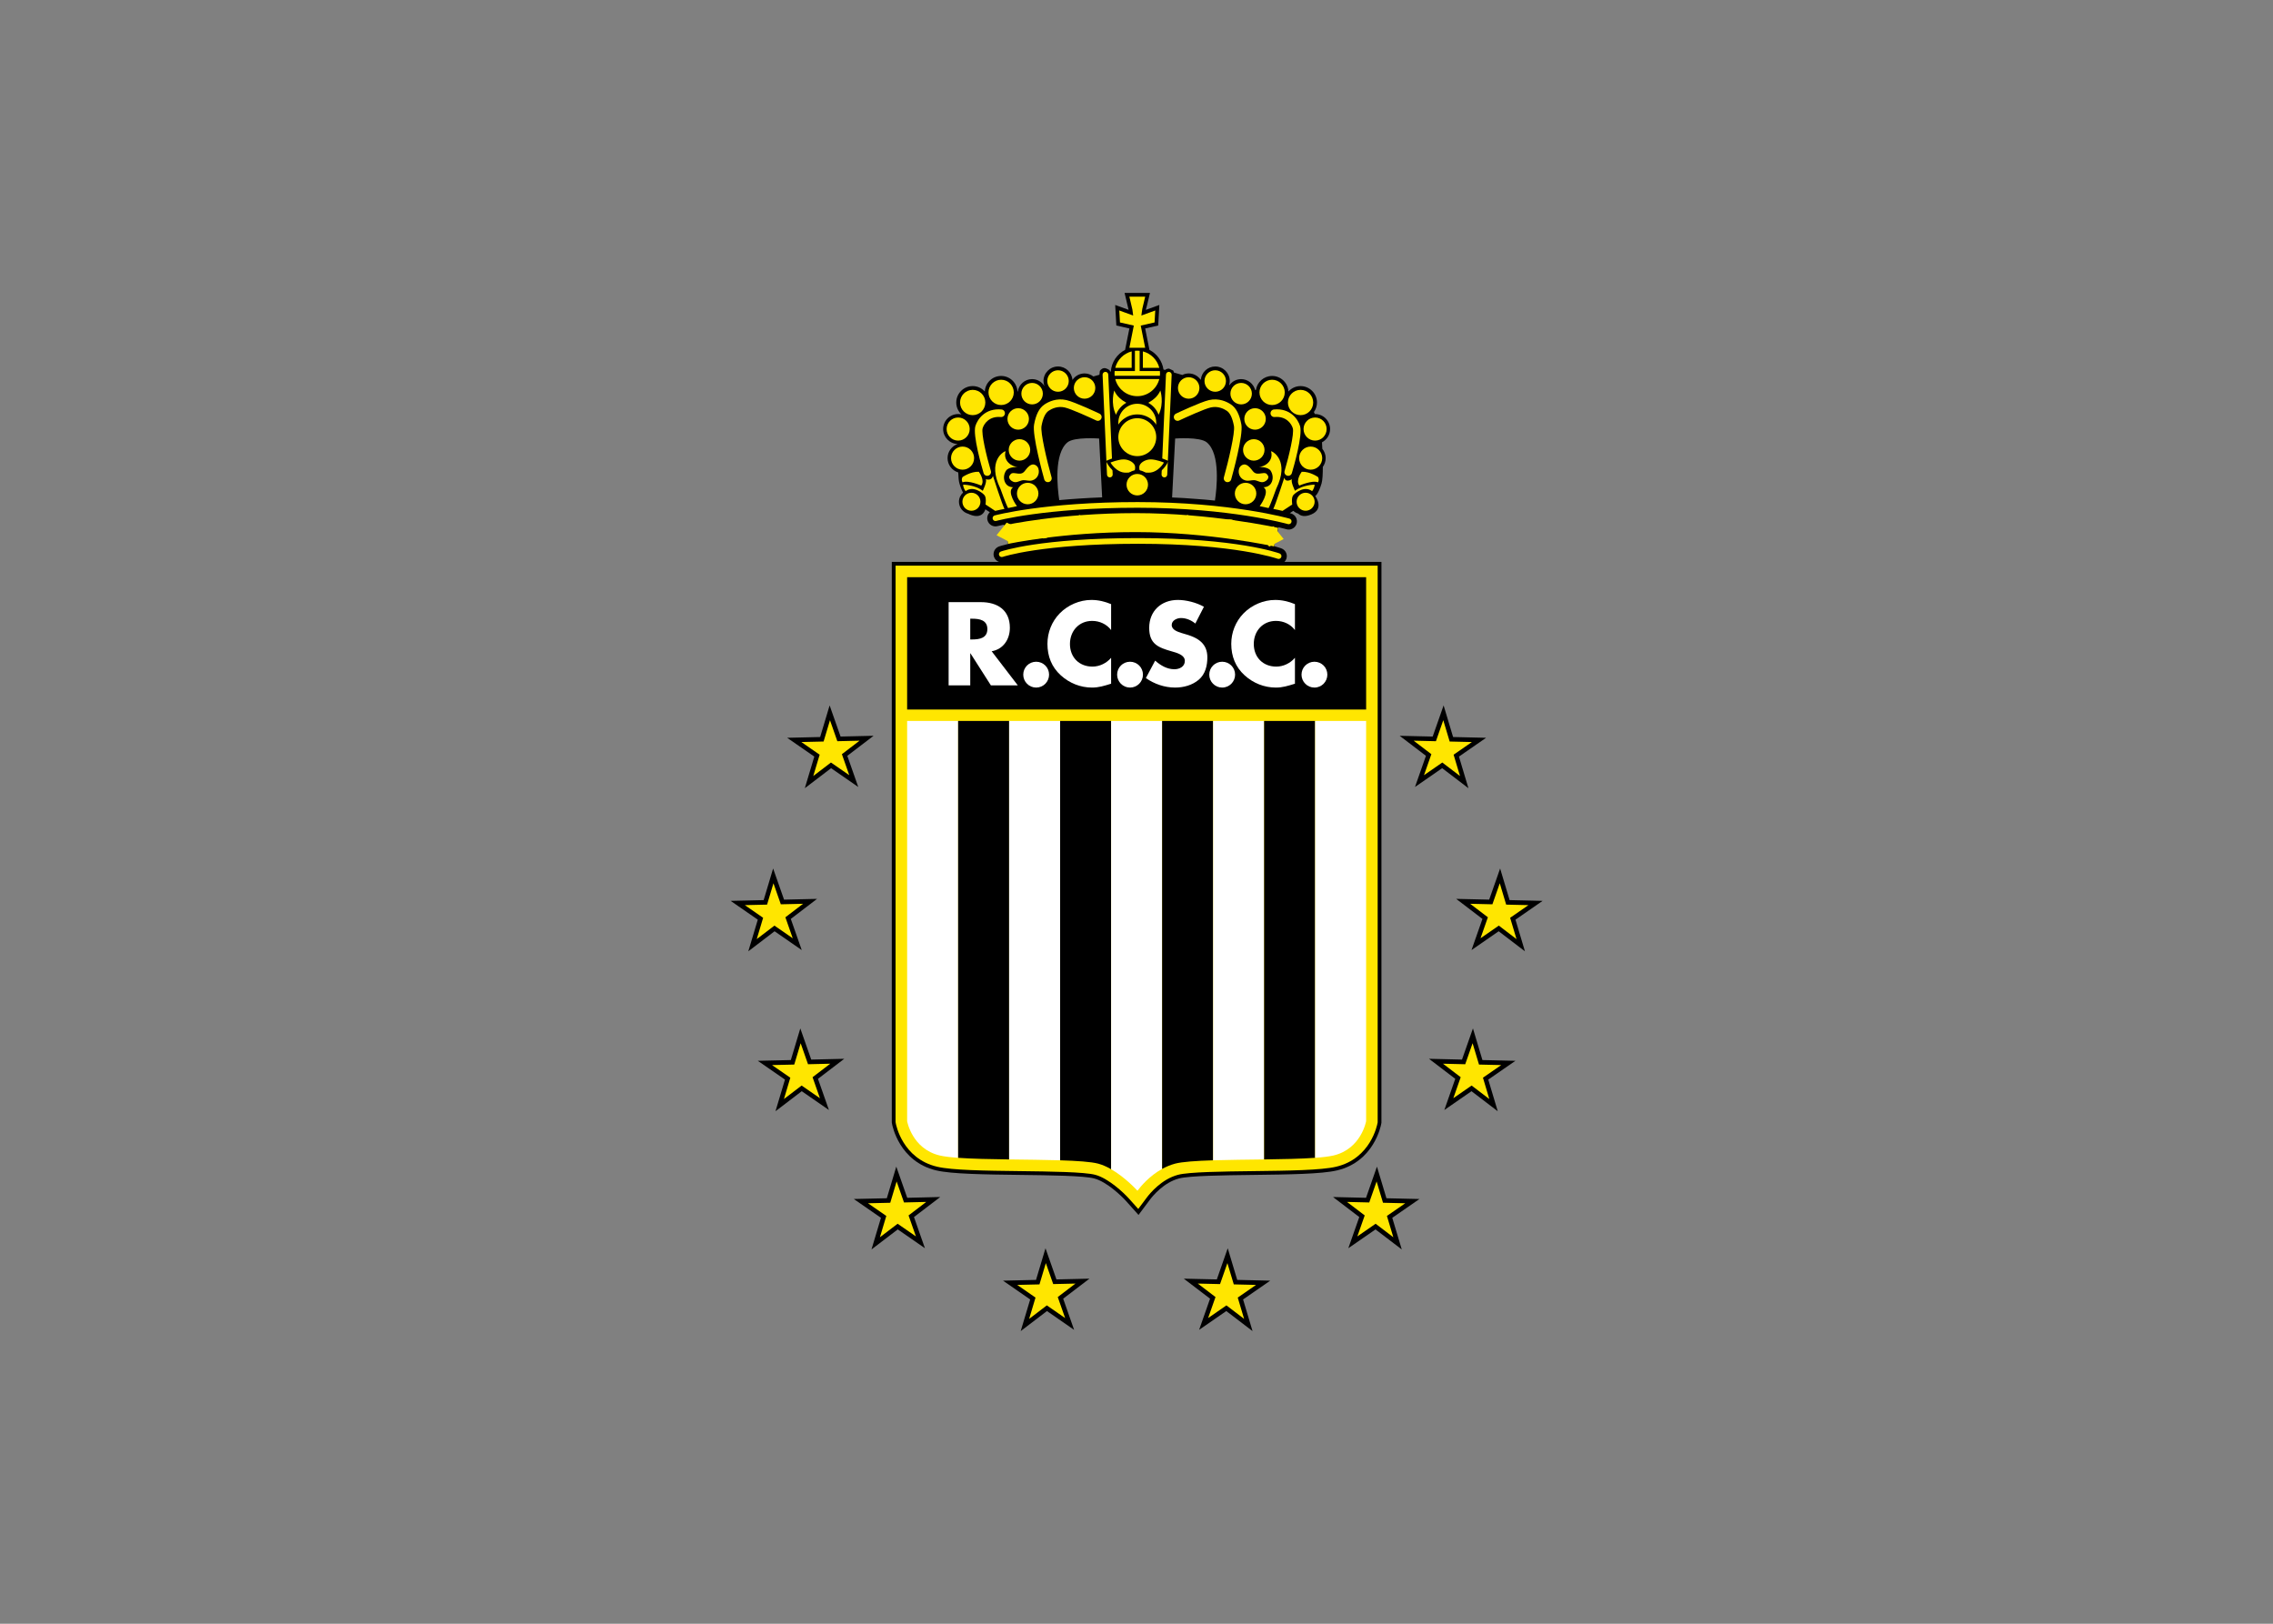 <svg clip-rule="evenodd" fill-rule="evenodd" stroke-linejoin="round" stroke-miterlimit="2" viewBox="0 0 560 400" xmlns="http://www.w3.org/2000/svg"><rect x="0" y="0" width="560" height="400" fill="#808080" stroke="none"/><g transform="matrix(.816 0 0 .816 150.892 70.892)"><path d="m58.078 151.074 7.932-6.04 8.2 5.672-3.302-9.406 7.928-6.048-9.966.228-3.302-9.402-.609 2.035-2.252 7.511-9.962.232 8.197 5.673z" fill-rule="nonzero"/><path d="m48.945 194.266 8.201 5.676-3.299-9.406 7.924-6.048-9.962.229-3.302-9.402-.608 2.034-2.252 7.512-9.966.228 8.197 5.676-2.864 9.549z" fill-rule="nonzero"/><path d="m60.013 233.002-3.295-9.405-.612 2.034-2.251 7.515-9.966.229 8.196 5.668-2.86 9.55 7.928-6.045 8.201 5.672-3.303-9.405 7.936-6.049z" fill-rule="nonzero"/><path d="m88.997 274.731-3.302-9.409-.608 2.038-2.252 7.508-9.97.224 8.201 5.68-2.857 9.546 7.928-6.045 8.201 5.672-3.303-9.405 7.928-6.048z" fill-rule="nonzero"/><path d="m134.047 299.373-3.303-9.402-.611 2.038-2.249 7.504-9.962.233 8.197 5.675-2.86 9.546 7.928-6.048 8.196 5.676-3.298-9.409 7.935-6.045z" fill-rule="nonzero"/><path d="m242.305 150.706 8.204-5.676 7.928 6.044-2.86-9.545 8.197-5.673-9.966-.232-2.864-9.549-.7 2.008-2.599 7.401-9.962-.228 7.928 6.044z" fill-rule="nonzero"/><path d="m280.838 185.089-9.969-.228-2.86-9.546-.701 2.005-2.602 7.397-9.958-.229 7.924 6.048-3.303 9.406 8.201-5.676 7.931 6.048-2.856-9.549z" fill-rule="nonzero"/><path d="m262.664 233.146-2.863-9.549-.704 2.005-2.599 7.4-9.958-.236 7.924 6.049-3.299 9.409 8.197-5.676 7.928 6.048-2.857-9.553 8.194-5.668z" fill-rule="nonzero"/><path d="m233.684 274.868-2.864-9.546-.703 2.005-2.595 7.404-9.966-.236 7.928 6.045-3.306 9.409 8.204-5.676 7.931 6.048-2.867-9.549 8.204-5.676z" fill-rule="nonzero"/><path d="m188.631 299.513-2.864-9.542-.704 2.005-2.591 7.397-9.969-.228 7.927 6.041-3.302 9.405 8.204-5.672 7.924 6.052-2.856-9.55 8.197-5.675z" fill-rule="nonzero"/><path d="m60.629 147.396 5.34-4.073 5.529 3.822-2.226-6.339 5.34-4.073-6.715.155-2.223-6.339-1.927 6.435-6.715.155 5.524 3.822z" fill="#ffe600" fill-rule="nonzero"/><path d="m48.905 192.56 5.528 3.822-2.222-6.336 5.34-4.076-6.719.155-2.222-6.34-1.928 6.436-6.715.154 5.525 3.826-1.928 6.431z" fill="#ffe600" fill-rule="nonzero"/><path d="m59.044 234.407-2.223-6.34-1.931 6.439-6.711.155 5.521 3.815-1.928 6.438 5.341-4.072 5.528 3.822-2.226-6.34 5.344-4.076z" fill="#ffe600" fill-rule="nonzero"/><path d="m88.024 276.135-2.226-6.343-1.924 6.436-6.719.154 5.525 3.822-1.928 6.435 5.345-4.076 5.524 3.822-2.222-6.332 5.34-4.076z" fill="#ffe600" fill-rule="nonzero"/><path d="m133.074 300.778-2.226-6.336-1.924 6.431-6.719.155 5.524 3.826-1.923 6.431 5.34-4.076 5.525 3.826-2.226-6.343 5.344-4.069z" fill="#ffe600" fill-rule="nonzero"/><path d="m245.021 147.145 5.529-3.822 5.34 4.069-1.927-6.431 5.524-3.822-6.715-.155-1.927-6.435-2.223 6.339-6.719-.155 5.344 4.073z" fill="#ffe600" fill-rule="nonzero"/><path d="m276.556 186.375-6.723-.154-1.928-6.439-2.226 6.343-6.711-.155 5.344 4.076-2.226 6.336 5.525-3.822 5.344 4.072-1.924-6.431z" fill="#ffe600" fill-rule="nonzero"/><path d="m261.629 234.506-1.932-6.439-2.226 6.343-6.711-.162 5.344 4.076-2.226 6.336 5.521-3.818 5.344 4.072-1.92-6.438 5.514-3.815z" fill="#ffe600" fill-rule="nonzero"/><path d="m232.645 276.224-1.928-6.428-2.222 6.339-6.715-.158 5.344 4.073-2.23 6.335 5.525-3.822 5.34 4.073-1.927-6.432 5.528-3.822z" fill="#ffe600" fill-rule="nonzero"/><path d="m187.595 300.87-1.931-6.424-2.219 6.332-6.715-.155 5.341 4.069-2.227 6.343 5.529-3.826 5.337 4.076-1.921-6.431 5.525-3.826z" fill="#ffe600" fill-rule="nonzero"/><path d="m202.887 82.746h29.293l-.011 169.311-.059.35c-.081.465-2.137 11.418-13.364 14.057-4.669 1.102-14.635 1.224-25.25 1.357-9.048.11-19.309.239-22.457 1.076-4.629 1.234-7.924 5.27-8.823 6.479l-3.387 4.526-3.774-4.209c-1.39-1.552-5.816-5.794-9.579-6.796-3.144-.841-13.401-.966-22.516-1.08-10.552-.133-20.518-.254-25.187-1.353-11.227-2.639-13.28-13.592-13.361-14.057 0 0-.062-.35-.074-.449v-169.212h32.335c-.664-.25-1.22-.774-1.475-1.496-.449-1.29.236-2.705 1.526-3.159.125-.044 1.036-.35 2.834-.777l-.066.003-1.319-5.805c-1.213.262-1.851.432-1.88.439-1.316.361-2.687-.413-3.052-1.732-.25-.914.052-1.847.697-2.455l-1.356-.877s-.763 3.243-4.773 1.526c-.126-.055-.225-.118-.339-.173-1.637-.413-2.853-1.884-2.853-3.642 0-1.102.483-2.086 1.238-2.775-.324-.575-.707-1.438-1.098-2.761-.206-.696-.313-1.887-.358-3.317-1.857-.564-3.221-2.274-3.221-4.316 0-1.975 1.279-3.641 3.044-4.26-2.428-.081-4.378-2.072-4.378-4.519 0-2.499 2.031-4.529 4.53-4.529.346 0 .678.044.998.117-.962-.902-1.57-2.181-1.57-3.6 0-2.739 2.226-4.961 4.961-4.961 1.452 0 2.746.637 3.656 1.632.148-2.605 2.293-4.688 4.932-4.688 2.646 0 4.795 2.086 4.935 4.7l.096-.019c.32-2.104 2.126-3.726 4.319-3.726 1.578 0 2.952.844 3.726 2.097-.177-.475-.287-.988-.287-1.522 0-2.422 1.968-4.39 4.386-4.39 2.311 0 4.194 1.803 4.356 4.073.789-1.187 2.131-1.976 3.66-1.976 1.003 0 1.92.354 2.661.922l1.832-.527.118-1.128s.42-.741 1.223-.855c.808-.111 1.703.623 1.703.623s.089.188.196.42l.195-.055c.214-2.838 1.905-5.263 4.308-6.513.295-1.47 1.139-5.698 1.294-6.461-.818-.184-3.936-.895-3.936-.895l-.347-6.203s2.949 1.069 4.043 1.47c-.036-.158-1.212-5.108-1.212-5.108h7.67l-.358 1.5c-.497 2.119-.726 3.078-.884 3.546.007-.008.04-.052.04-.052s-.015.092-.015.118c1.088-.398 4.047-1.474 4.047-1.474l-.342 6.203s-3.119.711-3.937.895c.151.763.999 4.991 1.29 6.461 2.237 1.161 3.855 3.347 4.239 5.93l.475.137c.336-.266.756-.42 1.213-.402l1.271.593.21.59 2.518.726c.582-.284 1.227-.461 1.92-.461 1.481 0 2.786.745 3.582 1.869l.085.018c.206-2.229 2.064-3.984 4.345-3.984 2.422 0 4.39 1.968 4.39 4.39 0 .42-.081.822-.188 1.209l.1.018c.799-1.087 2.075-1.802 3.523-1.802 2.031 0 3.726 1.393 4.227 3.265l.233.045c.346-2.403 2.395-4.265 4.891-4.265 2.642 0 4.787 2.083 4.935 4.688.906-.995 2.204-1.632 3.652-1.632 2.738 0 4.965 2.222 4.965 4.961 0 1.072-.354 2.056-.933 2.871l.288.619c.025 0 .048-.007.07-.007 2.499 0 4.529 2.034 4.529 4.529 0 1.747-.999 3.244-2.443 4.003.037.623.07 1.282.103 1.964.623.774 1.006 1.744 1.006 2.812 0 .984-.321 1.891-.855 2.636 0 2.163-.099 4.039-.38 4.997-.954 3.244-1.909 3.819-1.909 3.819s2.864 3.814-1.142 5.532c-2.123.91-3.332.427-4.003-.229-.556-.169-1.061-.453-1.474-.84l-1.069.689c.217.055.35.092.361.096 1.312.38 2.075 1.758 1.696 3.074-.38 1.312-1.758 2.075-3.071 1.695-.036-.011-.858-.243-2.395-.597l-1.298 5.713c1.349.368 2.057.619 2.171.663 1.287.465 1.954 1.891 1.486 3.181-.122.346-.325.641-.568.888zm-47.051-76.141s0 .029.008.055c0-.007-.008-.055-.008-.055zm14.053 38.909-.921 17.783c.007 0 .011.004.015.004 1.091.048 2.156.103 3.199.162.151.011.302.018.453.026 2.075.125 4.066.273 5.964.438.199.019.39.037.586.052.921.085 1.831.17 2.705.262h.015c.53-3.48 1.75-14.124-2.477-17.581-2.097-1.717-9.539-1.146-9.539-1.146zm-32.499 1.146c-4.176 3.413-3.037 13.832-2.496 17.448 0-.004.008-.004.011-.004 1.891-.173 3.915-.335 6.067-.475h.007c2.16-.144 4.449-.266 6.867-.358l-.914-17.757s-7.445-.571-9.542 1.146z"/><path d="m231.034 83.892v168.051c-.007 0-.051.265-.051.265-.081.435-1.998 10.674-12.498 13.143-4.548 1.073-14.452 1.194-24.941 1.323-9.181.111-19.512.24-22.796 1.117-4.99 1.331-8.491 5.617-9.45 6.9 0 0-1.931 2.583-2.55 3.409-.689-.767-2.842-3.173-2.842-3.173-1.452-1.618-6.103-6.06-10.135-7.136-3.284-.877-13.619-1.006-22.733-1.117-10.552-.129-20.456-.25-25.004-1.323-10.5-2.469-12.42-12.708-12.498-13.143l-.062-.35s.011-166.827.011-167.966z" fill="#ffe600"/><path d="m88.968 87.375h138.584v39.949h-138.584z" fill-rule="nonzero"/><path d="m88.968 130.778v120.826s1.481 8.381 9.862 10.356c1.324.31 3.229.535 5.536.701v-131.883z" fill="#fff"/><path d="m104.366 130.778v131.883c4.194.302 9.705.412 15.399.486v-132.369z"/><path d="m119.765 130.778v132.369c5.281.074 10.71.118 15.398.262v-132.631z" fill="#fff"/><path d="m135.163 130.778v132.631c5.123.162 9.358.442 11.507 1.013 1.323.354 2.639.962 3.888 1.681v-135.325z"/><path d="m150.558 130.778v135.325c4.39 2.521 7.947 6.502 7.947 6.502 1.028-1.372 3.626-4.49 7.452-6.594v-135.233z" fill="#fff"/><path d="m165.957 130.778v135.233c1.183-.652 2.484-1.209 3.892-1.589 2.149-.571 6.383-.851 11.51-1.013v-132.631z"/><path d="m181.356 130.778v132.631c4.688-.144 10.117-.188 15.394-.262v-132.369z" fill="#fff"/><path d="m196.754 263.147c5.694-.074 11.204-.184 15.395-.486v-131.883h-15.395z"/><path d="m217.689 261.96c8.381-1.975 9.862-10.356 9.862-10.356v-120.826h-15.398v131.883c2.303-.166 4.212-.391 5.536-.701z" fill="#fff"/><path d="m114.491 109.736 7.894 10.294h-8.127l-6.166-9.664h-.066v9.664h-6.531v-25.125h9.763c4.965 0 8.728 2.366 8.728 7.733 0 3.464-1.931 6.464-5.495 7.098zm-6.465-9.829v6.261h.634c2.13 0 4.533-.398 4.533-3.132 0-2.731-2.403-3.129-4.533-3.129z" fill="#fff"/><path d="m131.824 116.798c0 2.134-1.728 3.899-3.895 3.899-2.168 0-3.9-1.765-3.9-3.899 0-2.167 1.732-3.9 3.9-3.9 2.167.004 3.895 1.733 3.895 3.9z" fill="#fff"/><path d="m150.555 103.338c-1.335-1.799-3.498-2.768-5.732-2.768-3.998 0-6.696 3.066-6.696 6.966 0 3.966 2.731 6.829 6.796 6.829 2.134 0 4.264-1.032 5.632-2.664v7.828c-2.168.667-3.734 1.168-5.765 1.168-3.497 0-6.829-1.334-9.431-3.7-2.764-2.499-4.029-5.764-4.029-9.494 0-3.432 1.298-6.73 3.697-9.196 2.466-2.532 6.03-4.065 9.564-4.065 2.097 0 4.029.468 5.964 1.264z" fill="#fff"/><path d="m160.17 116.798c0 2.134-1.732 3.899-3.899 3.899s-3.899-1.765-3.899-3.899c0-2.167 1.732-3.9 3.899-3.9 2.167.004 3.899 1.733 3.899 3.9z" fill="#fff"/><path d="m175.982 101.37c-1.202-.999-2.731-1.666-4.331-1.666-1.201 0-2.797.7-2.797 2.101 0 1.467 1.762 2.03 2.897 2.399l1.662.498c3.501 1.035 6.199 2.801 6.199 6.866 0 2.499-.597 5.064-2.598 6.763-1.965 1.666-4.6 2.366-7.132 2.366-3.166 0-6.262-1.065-8.831-2.867l2.801-5.263c1.633 1.43 3.564 2.598 5.798 2.598 1.533 0 3.166-.766 3.166-2.532 0-1.835-2.565-2.466-3.962-2.867-4.102-1.165-6.8-2.23-6.8-7.095 0-5.097 3.63-8.429 8.661-8.429 2.536 0 5.632.8 7.862 2.064z" fill="#fff"/><path d="m187.99 116.798c0 2.134-1.736 3.899-3.9 3.899-2.167 0-3.899-1.765-3.899-3.899 0-2.167 1.732-3.9 3.899-3.9 2.164 0 3.9 1.733 3.9 3.9z" fill="#fff"/><path d="m206.057 103.338c-1.335-1.799-3.494-2.768-5.732-2.768-3.998 0-6.693 3.066-6.693 6.966 0 3.966 2.731 6.829 6.793 6.829 2.138 0 4.268-1.032 5.632-2.664v7.828c-2.167.667-3.73 1.168-5.761 1.168-3.501 0-6.833-1.334-9.432-3.7-2.764-2.499-4.032-5.764-4.032-9.494 0-3.432 1.298-6.73 3.697-9.196 2.466-2.532 6.033-4.065 9.564-4.065 2.097 0 4.032.468 5.964 1.264z" fill="#fff"/><path d="m215.842 116.798c0 2.134-1.732 3.899-3.896 3.899-2.167 0-3.903-1.765-3.903-3.899 0-2.167 1.736-3.9 3.903-3.9 2.164 0 3.896 1.733 3.896 3.9z" fill="#fff"/><path d="m151.587 40.745c0 3.789 3.081 6.87 6.87 6.87 3.785 0 6.87-3.081 6.87-6.87s-3.085-6.87-6.87-6.87c-3.789 0-6.87 3.081-6.87 6.87z"/><g fill="#ffe600"><path d="m115.405 68.73c-.457.125-.723.601-.597 1.058.125.457.597.722 1.054.6.143-.04 14.75-3.98 42.709-3.98 27.963 0 45.201 4.88 45.366 4.931.457.129.937-.132 1.066-.589.132-.454-.129-.929-.586-1.062-.174-.052-17.618-4.998-45.846-4.998-28.221 0-43.019 3.999-43.166 4.04z"/><path d="m117.259 79.625c-.45.158-.682.648-.527 1.094.154.446.645.686 1.094.527.111-.037 11.721-3.958 40.933-3.958 29.22 0 41.95 4.485 42.075 4.526.442.166.936-.067 1.098-.513.163-.445-.066-.936-.516-1.098-.519-.191-13.076-4.633-42.657-4.633-29.574 0-41.029 3.889-41.5 4.055z"/><path d="m118.261 71.726 1.231 5.591c.166-.037 16.412-3.56 38.508-3.56 22.102 0 41.548 4.275 41.739 4.32l1.25-5.588c-.818-.18-20.231-4.456-42.989-4.456-22.759 0-39.057 3.542-39.739 3.693z"/><path d="m156.068 2.694h4.773c-.003.019-.877 3.697-.877 3.697-.018.077-.147 1.05-.147 1.05l-.126.936s3.141-1.138 4.191-1.522c-.059 1.047-.17 3.03-.203 3.609-.674.154-4.179.95-4.179.95s1.116 5.588 1.338 6.697h-4.766c.221-1.109 1.338-6.697 1.338-6.697s-3.505-.796-4.18-.95c-.033-.579-.143-2.562-.202-3.609 1.05.384 4.187 1.522 4.187 1.522l-.24-1.831c-.007-.059-.608-2.588-.907-3.852z"/><path d="m152.733 40.745c0-3.159 2.565-5.728 5.724-5.728 3.155 0 5.723 2.569 5.723 5.728 0 3.155-2.568 5.724-5.723 5.724-3.159 0-5.724-2.569-5.724-5.724z"/><path d="m139.299 30.248c0-1.788 1.452-3.243 3.243-3.243 1.788 0 3.243 1.455 3.243 3.243s-1.455 3.243-3.243 3.243c-1.791 0-3.243-1.455-3.243-3.243z"/><path d="m131.282 28.151c0-1.791 1.456-3.247 3.244-3.247 1.787 0 3.243 1.456 3.243 3.247 0 1.787-1.456 3.243-3.243 3.243-1.788 0-3.244-1.456-3.244-3.243z"/><path d="m123.458 31.966c0-1.788 1.456-3.244 3.243-3.244 1.788 0 3.244 1.456 3.244 3.244 0 1.787-1.453 3.243-3.244 3.243s-3.243-1.456-3.243-3.243z"/><path d="m119.26 39.598c0-1.787 1.456-3.243 3.243-3.243 1.791 0 3.244 1.456 3.244 3.243 0 1.788-1.453 3.244-3.244 3.244-1.787 0-3.243-1.456-3.243-3.244z"/><path d="m119.64 48.949c0-1.788 1.455-3.243 3.247-3.243 1.787 0 3.243 1.455 3.243 3.243 0 1.787-1.456 3.243-3.243 3.243-1.792 0-3.247-1.456-3.247-3.243z"/><path d="m122.124 62.114c0-1.787 1.452-3.24 3.243-3.24 1.788 0 3.243 1.456 3.243 3.24 0 1.791-1.455 3.247-3.243 3.247-1.791 0-3.243-1.456-3.243-3.247z"/><path d="m113.536 31.586c0-2.105 1.71-3.818 3.815-3.818 2.104 0 3.818 1.713 3.818 3.818 0 2.101-1.714 3.815-3.818 3.815-2.105 0-3.815-1.714-3.815-3.815z"/><path d="m104.949 34.638c0-2.105 1.71-3.819 3.814-3.819 2.105 0 3.819 1.714 3.819 3.819 0 2.104-1.714 3.814-3.819 3.814-2.104 0-3.814-1.71-3.814-3.814z"/><path d="m100.891 42.65c0-1.92 1.562-3.483 3.483-3.483 1.923 0 3.486 1.563 3.486 3.483 0 1.924-1.563 3.491-3.486 3.491-1.921 0-3.483-1.567-3.483-3.491z"/><path d="m102.225 51.429c0-1.92 1.563-3.486 3.483-3.486 1.924 0 3.486 1.566 3.486 3.486 0 1.924-1.562 3.491-3.486 3.491-1.92 0-3.483-1.567-3.483-3.491z"/><path d="m105.66 64.598c0-1.5 1.22-2.72 2.72-2.72 1.504 0 2.72 1.22 2.72 2.72s-1.216 2.72-2.72 2.72c-1.5 0-2.72-1.22-2.72-2.72z"/><path d="m173.977 33.491c-1.791 0-3.243-1.455-3.243-3.243s1.452-3.243 3.243-3.243 3.243 1.455 3.243 3.243-1.452 3.243-3.243 3.243z"/><path d="m181.989 31.394c-1.787 0-3.243-1.456-3.243-3.243 0-1.791 1.456-3.247 3.243-3.247 1.792 0 3.244 1.456 3.244 3.247 0 1.787-1.452 3.243-3.244 3.243z"/><path d="m189.814 35.209c-1.787 0-3.24-1.456-3.24-3.243 0-1.788 1.453-3.244 3.24-3.244 1.791 0 3.243 1.456 3.243 3.244 0 1.787-1.452 3.243-3.243 3.243z"/><path d="m194.012 42.842c-1.788 0-3.243-1.456-3.243-3.244 0-1.787 1.455-3.243 3.243-3.243 1.791 0 3.247 1.456 3.247 3.243 0 1.788-1.456 3.244-3.247 3.244z"/><path d="m193.632 52.192c-1.791 0-3.243-1.456-3.243-3.243 0-1.788 1.452-3.243 3.243-3.243 1.792 0 3.244 1.455 3.244 3.243 0 1.787-1.452 3.243-3.244 3.243z"/><path d="m191.148 65.361c-1.784 0-3.239-1.456-3.239-3.247 0-1.787 1.455-3.24 3.239-3.24 1.791 0 3.247 1.456 3.247 3.24 0 1.791-1.456 3.247-3.247 3.247z"/><path d="m199.165 35.401c-2.105 0-3.815-1.714-3.815-3.815 0-2.105 1.71-3.818 3.815-3.818 2.104 0 3.818 1.713 3.818 3.818 0 2.101-1.714 3.815-3.818 3.815z"/><path d="m207.752 38.452c-2.104 0-3.815-1.71-3.815-3.814 0-2.105 1.711-3.819 3.815-3.819 2.108 0 3.818 1.714 3.818 3.819 0 2.104-1.71 3.814-3.818 3.814z"/><path d="m212.142 46.141c-1.921 0-3.487-1.567-3.487-3.491 0-1.92 1.566-3.483 3.487-3.483 1.924 0 3.483 1.563 3.483 3.483 0 1.924-1.559 3.491-3.483 3.491z"/><path d="m210.807 54.92c-1.923 0-3.486-1.567-3.486-3.491 0-1.92 1.563-3.486 3.486-3.486 1.921 0 3.487 1.566 3.487 3.486 0 1.924-1.566 3.491-3.487 3.491z"/><path d="m209.282 67.318c-1.5 0-2.72-1.22-2.72-2.72s1.22-2.72 2.72-2.72c1.496 0 2.72 1.22 2.72 2.72s-1.224 2.72-2.72 2.72z"/></g><path d="m151.587 45.101c0 3.789 3.081 6.87 6.87 6.87 3.785 0 6.87-3.081 6.87-6.87 0-3.785-3.085-6.87-6.87-6.87-3.789 0-6.87 3.081-6.87 6.87z"/><path d="m152.733 45.101c0-3.155 2.565-5.724 5.724-5.724 3.155 0 5.723 2.569 5.723 5.724 0 3.159-2.568 5.728-5.723 5.728-3.159 0-5.724-2.569-5.724-5.728z" fill="#ffe600"/><path d="m148.8 25.383c-.475.022-.84.424-.818.896l1.334 30.152c.019.472.42.84.896.818.472-.022.84-.424.818-.896l-1.334-30.152c-.019-.472-.42-.84-.896-.818z" fill="#ffe600"/><path d="m167.122 26.201-1.338 30.152c-.019.476.346.874.822.896.471.022.873-.346.895-.818l1.334-30.152c.019-.472-.346-.874-.818-.896-.475-.022-.877.346-.895.818z" fill="#ffe600"/><path d="m162.006 70.893c0 1.371-1.109 2.484-2.481 2.484h-3.818c-1.371 0-2.48-1.113-2.48-2.484 0-1.367 1.109-2.476 2.48-2.476h3.818c1.372 0 2.481 1.109 2.481 2.476z" fill="#ffe600"/><path d="m136.052 71.468 4.961-2.864 5.152 2.289-4.769 3.247z" fill="#ffe600" fill-rule="nonzero"/><path d="m178.61 71.468-4.961-2.864-5.156 2.289 4.773 3.247z" fill="#ffe600" fill-rule="nonzero"/><path d="m133 72.802c0 1.582-1.283 2.864-2.864 2.864s-2.864-1.282-2.864-2.864c0-1.581 1.283-2.86 2.864-2.86s2.864 1.279 2.864 2.86z" fill="#ffe600"/><path d="m189.246 72.802c0 1.582-1.282 2.864-2.863 2.864-1.578 0-2.86-1.282-2.86-2.864 0-1.581 1.282-2.86 2.86-2.86 1.581 0 2.863 1.279 2.863 2.86z" fill="#ffe600"/><path d="m115.969 74.712 3.051-3.819 4.007 1.909-2.669 4.198z" fill="#ffe600" fill-rule="nonzero"/><path d="m202.651 75.858-3.052-3.819-4.006 1.91 2.669 4.198z" fill="#ffe600" fill-rule="nonzero"/><path d="m109.574 41.751c-.833 2.783 1.92 12.321 2.48 14.204.181.608.819.951 1.427.771.604-.181.951-.819.77-1.423-1.316-4.412-2.952-11.33-2.484-12.896.424-1.412 2.053-3.711 5.477-3.387.626.063 1.187-.402 1.246-1.028.062-.631-.402-1.191-1.029-1.25-4.898-.468-7.26 2.927-7.887 5.009z" fill="#ffe600"/><path d="m130.457 35.213c-1.578 1.05-2.584 2.981-3.162 6.085-.605 3.221 2.694 15.192 3.073 16.548.17.608.804.962 1.412.793.608-.17.966-.804.796-1.412-1.375-4.917-3.413-13.475-3.033-15.509.453-2.422 1.168-3.925 2.182-4.6.873-.582 2.661-1.485 4.832-.984 1.938.446 7.515 2.985 9.501 3.925.571.273 1.253.03 1.522-.542.273-.571.03-1.253-.541-1.525-.303-.144-7.394-3.494-9.966-4.088-3.008-.696-5.437.52-6.616 1.309z" fill="#ffe600"/><path d="m207.605 41.751c.84 2.783-1.917 12.321-2.477 14.204-.181.608-.818.951-1.426.771-.605-.181-.951-.819-.767-1.423 1.308-4.412 2.948-11.33 2.477-12.896-.42-1.412-2.05-3.711-5.47-3.387-.634.063-1.19-.402-1.249-1.028-.063-.631.398-1.191 1.028-1.25 4.898-.468 7.264 2.927 7.884 5.009z" fill="#ffe600"/><path d="m186.729 35.213c1.574 1.05 2.58 2.981 3.159 6.085.604 3.221-2.694 15.192-3.078 16.548-.169.608-.8.962-1.408.793-.611-.17-.965-.804-.796-1.412 1.375-4.917 3.413-13.475 3.034-15.509-.454-2.422-1.169-3.925-2.182-4.6-.878-.582-2.661-1.485-4.832-.984-1.935.446-7.515 2.985-9.502 3.925-.571.273-1.253.03-1.526-.542-.269-.571-.025-1.253.546-1.525.302-.144 7.393-3.494 9.966-4.088 3.007-.696 5.436.52 6.619 1.309z" fill="#ffe600"/><path d="m165.323 25.858c0-.239-.011-.479-.037-.715h-6.114v-6.118c-.236-.022-.476-.037-.715-.037-.244 0-.483.015-.715.037v6.118h-6.119c-.025.236-.036.476-.036.715 0 .244.011.48.036.715h13.663c.026-.235.037-.471.037-.715z" fill="#ffe600"/><path d="m160.145 24.17h4.961c-.62-2.432-2.529-4.345-4.961-4.96z" fill="#ffe600"/><path d="m156.765 24.17v-4.96c-2.429.615-4.342 2.528-4.961 4.96z" fill="#ffe600"/><path d="m151.804 27.55c.756 2.971 3.446 5.178 6.653 5.178 3.202 0 5.893-2.207 6.649-5.178z" fill="#ffe600"/><path d="m118.471 58.605c-.505-1.242-.225-2.513.38-3.413.789-1.186 3.556-1.091 3.556-1.091-1.717 0-4.581-1.813-3.7-4.758l-.424.162s-5.307 2.654-1.139 11.183c0 0 1.733 4.865 2.308 5.816 0 0 1.713-.38 2.668-.572 0 0-3.243-4.389-1.143-5.723 0 0-1.813.106-2.506-1.604z" fill="#ffe600"/><path d="m199.076 58.605c.501-1.242.221-2.513-.38-3.413-.792-1.186-3.56-1.091-3.56-1.091 1.718 0 4.581-1.813 3.701-4.758l.427.162s5.304 2.654 1.139 11.183c0 0-1.736 4.865-2.307 5.816 0 0-1.718-.38-2.672-.572 0 0 3.247-4.389 1.146-5.723 0 0 1.813.106 2.506-1.604z" fill="#ffe600"/><path d="m149.991 51.868-1.01.42.534.955c.085.147 2.038 3.549 5.429 3.549 2.941 0 3.837-.627 3.837-2.691 0-1.868-2.329-3.261-4.408-3.261-1.891-.004-4.283.984-4.382 1.028z"/><path d="m150.367 52.767s1.717 3.052 4.577 3.052c2.864 0 2.864-.571 2.864-1.718 0-1.146-1.718-2.288-3.435-2.288-1.718 0-4.006.954-4.006.954z" fill="#ffe600"/><path d="m158.092 54.101c0 2.064.899 2.691 3.837 2.691 3.394 0 5.344-3.402 5.428-3.549l.535-.955-1.006-.42c-.103-.044-2.495-1.032-4.386-1.032-2.079 0-4.408 1.397-4.408 3.265z"/><path d="m166.51 52.767s-1.718 3.052-4.581 3.052c-2.864 0-2.864-.571-2.864-1.718 0-1.146 1.717-2.288 3.435-2.288 1.717 0 4.01.954 4.01.954z" fill="#ffe600"/><path d="m154.067 59.446c0 2.421 1.968 4.389 4.39 4.389 2.417 0 4.389-1.968 4.389-4.389 0-2.422-1.972-4.39-4.389-4.39-2.422 0-4.39 1.972-4.39 4.39z"/><path d="m155.213 59.446c0-1.788 1.456-3.244 3.244-3.244 1.787 0 3.243 1.456 3.243 3.244 0 1.787-1.456 3.243-3.243 3.243-1.788 0-3.244-1.456-3.244-3.243z" fill="#ffe600"/><path d="m155.151 34.722c-1.464-.814-2.967-2.016-3.642-3.711 0 0-1.246 3.774.52 7.327.582-1.544 1.695-2.827 3.122-3.616z" fill="#ffe600"/><path d="m161.774 34.722c1.463-.814 2.967-2.016 3.645-3.711 0 0 1.246 3.774-.52 7.327-.582-1.544-1.695-2.827-3.125-3.616z" fill="#ffe600"/><path d="m120.45 56.07c.45-.199.83-.14 1.287-.07 1.043.154 1.924.309 2.664-.575.616-.737 1.18-1.629 2.109-1.991.873-.335 1.82.299 2.089 1.143.579 1.813-.674 3.675-2.613 3.675-.903 0-1.603-.332-2.528-.059-.848.25-1.57.733-2.481.357-.704-.291-1.301-.892-1.194-1.633 0 0 .402-.729.667-.847z" fill="#ffe600"/><path d="m197.359 56.07c-.454-.199-.83-.14-1.29-.07-1.04.154-1.924.309-2.661-.575-.616-.737-1.18-1.629-2.109-1.991-.873-.335-1.82.299-2.089 1.143-.575 1.813.674 3.675 2.613 3.675.903 0 1.603-.332 2.528-.059.848.25 1.57.733 2.481.357.703-.291 1.301-.892 1.19-1.633 0 0-.398-.729-.663-.847z" fill="#ffe600"/><path d="m110.61 55.546s1.96 2.577.733 4.172c0 0-3.925-1.717-5.643-.984 0 0-.493-.737 0-1.596 0 0 2.455-1.713 4.91-1.592z" fill="#ffe600"/><path d="m208.113 55.546s-1.964 2.577-.733 4.172c0 0 3.925-1.717 5.643-.984 0 0 .493-.737 0-1.596 0 0-2.455-1.713-4.91-1.592z" fill="#ffe600"/><path d="m105.877 59.438s3.527 0 5.927 1.862c0 0 1.397-2.827.895-3.528 0 0 1.733.701 2.168-.998 0 0 2.826 8.79 3.494 9.988 0 0-2.396.464-2.798.597 0 0-2.76-1.828-2.926-1.932 0 0 .331-2.03-.302-2.793-.634-.767-3.461-2.967-5.695-1.235 0 0-.696-.763-.763-1.961z" fill="#ffe600"/><path d="m212.002 59.438s-3.531 0-5.927 1.862c0 0-1.397-2.827-.899-3.528 0 0-1.902 1.272-2.333-.427 0 0-2.661 8.219-3.325 9.417 0 0 2.392.464 2.794.597 0 0 2.764-1.828 2.93-1.932 0 0-.335-2.03.299-2.793.634-.767 3.464-2.967 5.694-1.235 0 0 .697-.763.767-1.961z" fill="#ffe600"/></g></svg>